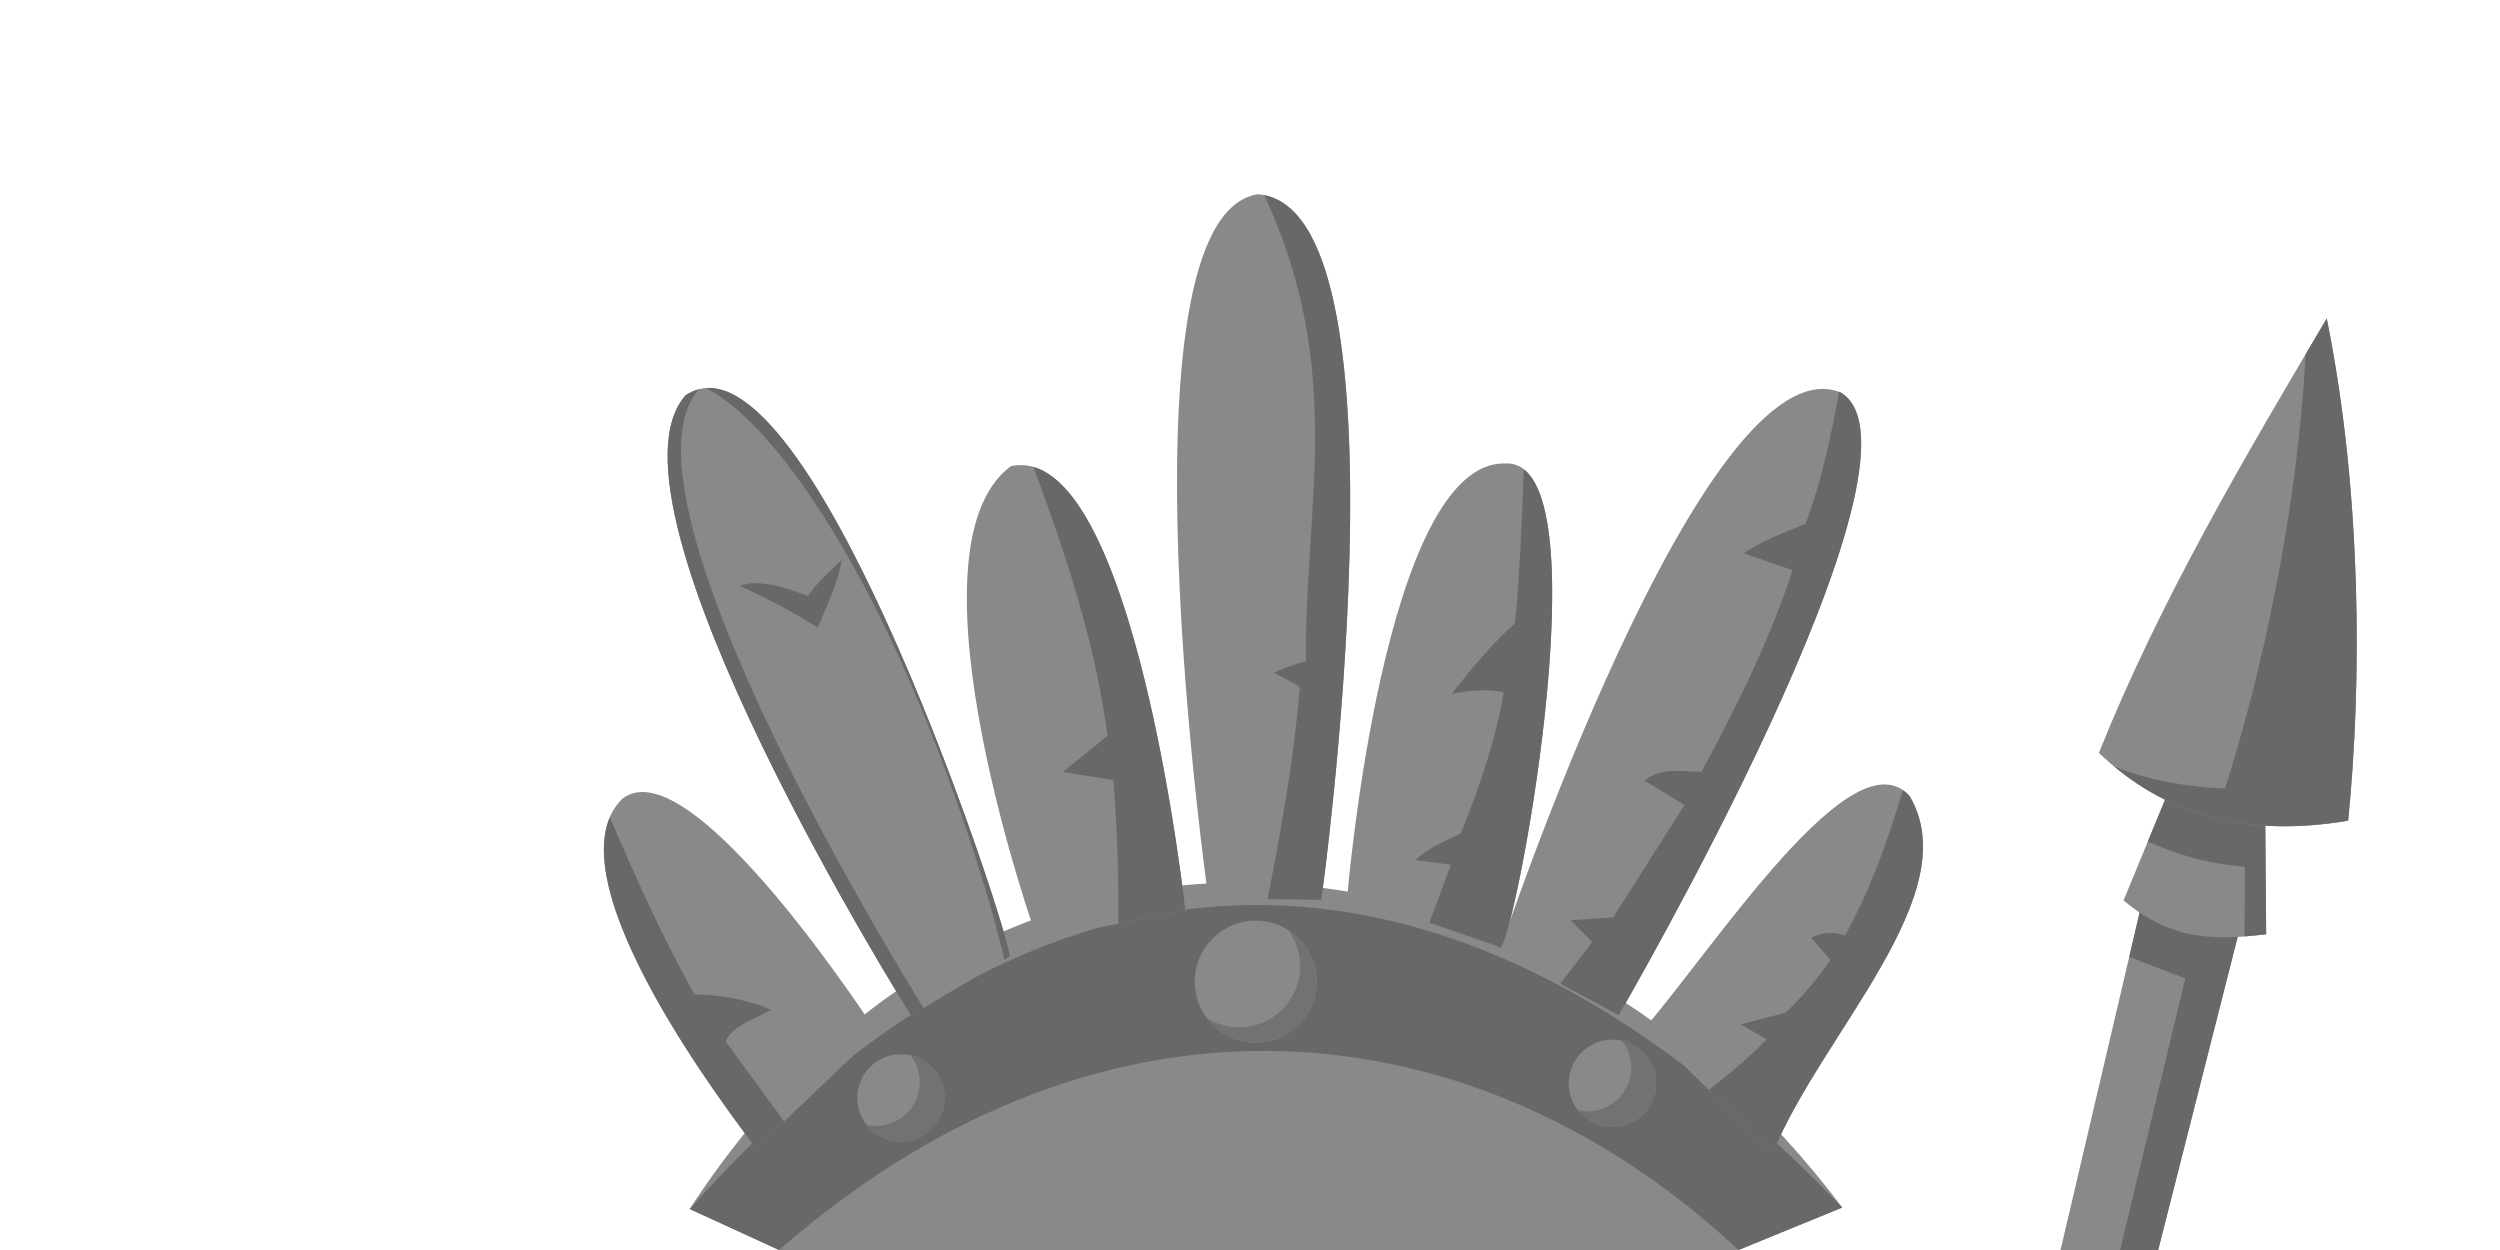 <?xml version="1.0" encoding="UTF-8" standalone="no"?>
<svg
   width="256"
   height="128"
   viewBox="0 0 256 128"
   version="1.1"
   id="SVGRoot"
   sodipodi:docname="crown.svg"
   inkscape:version="1.2-dev (2933c477aa, 2021-06-11)"
   xmlns:inkscape="http://www.inkscape.org/namespaces/inkscape"
   xmlns:sodipodi="http://sodipodi.sourceforge.net/DTD/sodipodi-0.dtd"
   xmlns="http://www.w3.org/2000/svg"
   xmlns:svg="http://www.w3.org/2000/svg"
   xmlns:rdf="http://www.w3.org/1999/02/22-rdf-syntax-ns#"
   xmlns:cc="http://creativecommons.org/ns#"
   xmlns:dc="http://purl.org/dc/elements/1.1/">
  <defs
     id="defs823" />
  <sodipodi:namedview
     id="base"
     pagecolor="#9f9f9f"
     bordercolor="#666666"
     borderopacity="1.0"
     inkscape:pageopacity="0"
     inkscape:pageshadow="2"
     inkscape:zoom="7.919596"
     inkscape:cx="107.58125"
     inkscape:cy="74.877557"
     inkscape:document-units="px"
     inkscape:current-layer="layer1"
     showgrid="true"
     inkscape:window-width="3840"
     inkscape:window-height="2100"
     inkscape:window-x="1920"
     inkscape:window-y="32"
     inkscape:window-maximized="1"
     inkscape:snap-page="true"
     inkscape:document-rotation="0"
     inkscape:snap-global="true"
     inkscape:object-nodes="true"
     inkscape:snap-nodes="true"
     inkscape:snap-others="true"
     inkscape:snap-to-guides="true"
     inkscape:snap-bbox="true"
     inkscape:snap-grids="false"
     inkscape:object-paths="true"
     inkscape:snap-intersection-paths="true"
     inkscape:snap-smooth-nodes="true"
     inkscape:snap-midpoints="true"
     inkscape:pagecheckerboard="0"
     showguides="true"
     inkscape:guide-bbox="true">
    <inkscape:grid
       type="xygrid"
       id="grid17"
       spacingx="64"
       spacingy="64" />
    <sodipodi:guide
       position="211.0,9.5"
       orientation="1,0"
       id="guide4478" />
    <sodipodi:guide
       position="221.0,10.0"
       orientation="1,0"
       id="guide4480" />
  </sodipodi:namedview>
  <g
     inkscape:label="Layer 1"
     inkscape:groupmode="layer"
     id="layer1"
     transform="translate(-83.411,-321.74)">
    <g
       id="g2830">
      <g
         id="g3392">
        <g
           id="g2541">
          <path
             style="fill:#878a87;fill-opacity:1;stroke:none;stroke-width:1px;stroke-linecap:butt;stroke-linejoin:miter;stroke-opacity:1"
             d="m 163.182,449.74 h 98.249 l 10.625,-4.347 c -29.386,-39.299 -85.9,-49.218 -118.02,0.151 z"
             id="path970"
             sodipodi:nodetypes="ccccc" />
          <path
             style="fill:#686868;fill-opacity:1;stroke:none;stroke-width:1px;stroke-linecap:butt;stroke-linejoin:miter;stroke-opacity:1"
             d="m 154.036,445.543 9.146,4.197 c 33.888,-29.56 71.84,-24.69 98.249,0 l 10.625,-4.347 c -38.386,-40.099 -79.88,-42.543 -118.02,0.151 z"
             id="path1336"
             sodipodi:nodetypes="ccccc" />
          <g
             id="g2419">
            <g
               id="g2404">
              <circle
                 style="fill:#878a87;fill-opacity:1;stroke:none;stroke-width:0.266;stroke-opacity:1"
                 id="circle2262"
                 cx="212.001"
                 cy="422.262"
                 r="6.248" />
              <path
                 id="path1923"
                 style="fill:#707370;fill-opacity:1;stroke:none;stroke-width:0.266;stroke-opacity:1"
                 d="m 131.916,95.236 a 6.248,6.248 0 0 1 1.225,3.715 6.248,6.248 0 0 1 -6.248,6.248 6.248,6.248 0 0 1 -3.295,-0.947 6.248,6.248 0 0 0 4.992,2.518 6.248,6.248 0 0 0 6.248,-6.248 6.248,6.248 0 0 0 -2.922,-5.285 z"
                 transform="translate(83.411,321.74)" />
            </g>
            <g
               id="g2215">
              <circle
                 style="fill:#878a87;fill-opacity:1;stroke:none;stroke-width:0.19;stroke-opacity:1"
                 id="circle2086"
                 cx="175.663"
                 cy="434.171"
                 r="4.473" />
              <path
                 id="path1923-3"
                 style="fill:#707370;fill-opacity:1;stroke:none;stroke-width:0.19;stroke-opacity:1"
                 d="m 93.232,108.068 a 4.473,4.473 0 0 1 0.951,2.754 4.473,4.473 0 0 1 -4.473,4.475 4.473,4.473 0 0 1 -0.977,-0.121 4.473,4.473 0 0 0 3.518,1.729 4.473,4.473 0 0 0 4.473,-4.473 4.473,4.473 0 0 0 -3.492,-4.363 z"
                 transform="translate(83.411,321.74)" />
            </g>
            <g
               id="g2408">
              <circle
                 style="fill:#878a87;fill-opacity:1;stroke:none;stroke-width:0.19;stroke-opacity:1"
                 id="circle2217"
                 cx="248.519"
                 cy="432.676"
                 r="4.473" />
              <path
                 id="path2219"
                 style="fill:#707370;fill-opacity:1;stroke:none;stroke-width:0.19;stroke-opacity:1"
                 d="m 249.5,428.313 a 4.473,4.473 0 0 1 0.951,2.754 4.473,4.473 0 0 1 -4.473,4.475 4.473,4.473 0 0 1 -0.977,-0.121 4.473,4.473 0 0 0 3.518,1.729 4.473,4.473 0 0 0 4.473,-4.473 4.473,4.473 0 0 0 -3.492,-4.363 z" />
            </g>
          </g>
        </g>
        <g
           id="g3353">
          <g
             id="g3302">
            <path
               style="fill:#878a87;fill-opacity:1;stroke:none;stroke-width:1px;stroke-linecap:butt;stroke-linejoin:miter;stroke-opacity:1"
               d="m 160.81,439.337 12.404,-11.821 c 0,0 -19.006,-29.517 -26.081,-23.982 -8.375,8.308 13.861,35.738 13.677,35.802 z"
               id="path5614"
               sodipodi:nodetypes="cccc" />
            <path
               id="path2691"
               style="fill:#686868;fill-opacity:1;stroke:none;stroke-width:1px;stroke-linecap:butt;stroke-linejoin:miter;stroke-opacity:1"
               d="m 62.441,83.703 c -4.22,9.944 15.129,33.834 14.957,33.895 l 2.902,-2.766 -6.004,-8.193 c 0.849,-1.782 3.057,-2.215 4.65,-3.258 -2.794,-1.146 -5.36,-1.498 -7.844,-1.568 -3.37,-6.036 -6.046,-12.073 -8.662,-18.109 z"
               transform="translate(83.411,321.74)" />
          </g>
          <g
             id="g3312">
            <path
               style="fill:#878a87;fill-opacity:1;stroke:none;stroke-width:1px;stroke-linecap:butt;stroke-linejoin:miter;stroke-opacity:1"
               d="m 189.625,417.937 15.166,-2.962 c -0.002,0.008 -5.263,-48.227 -17.874,-45.496 -11.534,8.593 2.735,48.465 2.707,48.458 z"
               id="path848"
               sodipodi:nodetypes="cccc" />
            <path
               id="path3491"
               style="fill:#686868;fill-opacity:1;stroke:none;stroke-width:1px;stroke-linecap:butt;stroke-linejoin:miter;stroke-opacity:1"
               d="m 105.828,47.812 c 3.328,8.996 6.334,18.066 7.588,27.537 l -4.584,3.703 5.17,0.828 c 0.431,4.988 0.523,9.856 0.523,14.693 l 6.855,-1.34 c -0.002,0.007 -4.615,-42.273 -15.553,-45.422 z"
               transform="translate(83.411,321.74)" />
          </g>
          <g
             id="g3316">
            <path
               style="fill:#878a87;fill-opacity:1;stroke:none;stroke-width:1px;stroke-linecap:butt;stroke-linejoin:miter;stroke-opacity:1"
               d="m 207.152,413.743 11.563,0.133 c 0,3e-5 9.9,-71.119 -6.529,-72.245 -14.932,2.492 -5.034,72.112 -5.034,72.112 z"
               id="path850"
               sodipodi:nodetypes="cccc" />
            <path
               id="path3929"
               style="fill:#686868;fill-opacity:1;stroke:none;stroke-width:1px;stroke-linecap:butt;stroke-linejoin:miter;stroke-opacity:1"
               d="m 129.467,19.986 c 8.35,18.041 4.073,31.929 4.264,47.705 -2.127,0.622 -2.453,0.847 -3.301,1.188 l 2.674,1.428 c -0.588,7.256 -1.889,14.511 -3.301,21.768 l 5.5,0.062 c 0,2.9e-5 9.616,-69.082 -5.836,-72.15 z"
               transform="translate(83.411,321.74)" />
          </g>
          <g
             id="g3324">
            <path
               style="fill:#878a87;fill-opacity:1;stroke:none;stroke-width:1px;stroke-linecap:butt;stroke-linejoin:miter;stroke-opacity:1"
               d="m 249.166,425.692 c -0.01,0.002 33.479,-57.505 22.686,-63.787 -14.006,-5.456 -34.885,57.215 -34.885,57.215 z"
               id="path854"
               sodipodi:nodetypes="cccc" />
            <path
               id="path4729"
               style="fill:#686868;fill-opacity:1;stroke:none;stroke-width:1px;stroke-linecap:butt;stroke-linejoin:miter;stroke-opacity:1"
               d="m 188.334,40.131 c -0.828,4.403 -1.701,8.821 -3.453,13.52 -2.203,0.864 -4.409,1.722 -6.328,3.002 l 4.996,1.729 c -2.188,6.815 -5.571,13.721 -9.312,20.654 -2.021,-0.027 -4.149,-0.512 -5.83,0.904 l 4.084,2.492 -7.305,11.512 -4.365,0.287 2.223,2.223 -3.264,4.279 5.977,3.219 c -0.01,0.002 33.479,-57.505 22.686,-63.787 -0.035,-0.014 -0.072,-0.02 -0.107,-0.033 z"
               transform="translate(83.411,321.74)" />
          </g>
          <g
             id="g3328">
            <path
               style="fill:#878a87;fill-opacity:1;stroke:none;stroke-width:1px;stroke-linecap:butt;stroke-linejoin:miter;stroke-opacity:1"
               d="m 251.893,426.956 13.043,12.852 c 5.002,-12.258 19.973,-26.538 14.004,-36.57 -5.759,-6.349 -19.464,14.799 -27.047,23.717 z"
               id="path856"
               sodipodi:nodetypes="cccc" />
            <path
               id="path5243"
               style="fill:#686868;fill-opacity:1;stroke:none;stroke-width:1px;stroke-linecap:butt;stroke-linejoin:miter;stroke-opacity:1"
               d="m 194.854,80.906 c -1.524,5.155 -3.319,10.197 -5.928,14.9 -1.285,-0.497 -2.408,-0.263 -3.482,0.197 l 2.004,2.303 c -1.323,1.816 -2.715,3.629 -4.613,5.398 l -4.582,1.191 2.641,1.531 c -1.837,1.928 -3.86,3.581 -5.914,5.189 l 6.547,6.451 c 5.002,-12.258 19.973,-26.539 14.004,-36.57 -0.214,-0.236 -0.44,-0.43 -0.676,-0.592 z"
               transform="translate(83.411,321.74)" />
          </g>
          <g
             id="g3308">
            <path
               style="fill:#878a87;fill-opacity:1;stroke:none;stroke-width:0.1;stroke-linecap:butt;stroke-linejoin:miter;stroke-miterlimit:4;stroke-dasharray:none;stroke-opacity:1"
               d="m 176.695,425.723 10.072,-6.014 c 0.86,0 -20.496,-65.973 -33.149,-57.491 -9.86,11.112 23.078,63.504 23.078,63.504 z"
               id="path6053"
               sodipodi:nodetypes="cccc" />
            <path
               id="path2977"
               style="fill:#686868;fill-opacity:1;stroke:none;stroke-width:0.1;stroke-linecap:butt;stroke-linejoin:miter;stroke-miterlimit:4;stroke-dasharray:none;stroke-opacity:1"
               d="m 154.981,361.603 c -0.465,0.12 -0.921,0.317 -1.365,0.615 -9.86,11.112 23.078,63.504 23.078,63.504 l 1.287,-0.77 c -0.508,-0.81 -32.751,-52.301 -23,-63.35 z" />
            <path
               id="path6094"
               style="fill:#686868;fill-opacity:1;stroke:none;stroke-width:0.1;stroke-linecap:butt;stroke-linejoin:miter;stroke-miterlimit:4;stroke-dasharray:none;stroke-opacity:1"
               d="m 72.674,39.727 c -0.115,-0.002 -0.228,0.012 -0.342,0.02 6.033,3.175 13.01,13.485 18.438,24.787 6.631,13.809 11.024,28.9 12.076,33.74 l 0.51,-0.305 c 0.807,0 -17.912,-57.983 -30.682,-58.242 z"
               transform="translate(83.411,321.74)" />
            <path
               style="fill:#686868;fill-opacity:1;stroke:none;stroke-width:0.1;stroke-linecap:butt;stroke-linejoin:miter;stroke-miterlimit:4;stroke-dasharray:none;stroke-opacity:1"
               d="m 167.157,385.999 c -2.409,-1.494 -5.026,-2.931 -8.01,-4.264 1.708,-0.703 4.484,0.042 6.981,1.041 1.101,-1.554 2.307,-2.553 3.48,-3.724 -0.357,2.255 -1.47,4.61 -2.45,6.948 z"
               id="path6368"
               sodipodi:nodetypes="ccccc" />
          </g>
          <g
             id="g3320">
            <path
               style="fill:#878a87;fill-opacity:1;stroke:none;stroke-width:1px;stroke-linecap:butt;stroke-linejoin:miter;stroke-opacity:1"
               d="m 236.926,418.691 c 1.053,2.523 11.277,-50.117 0.624,-49.488 -12.424,-0.353 -16.16,44.126 -16.159,44.126 z"
               id="path858"
               sodipodi:nodetypes="cccc" />
            <path
               id="path852"
               style="fill:#686868;fill-opacity:1;stroke:none;stroke-width:1px;stroke-linecap:butt;stroke-linejoin:miter;stroke-opacity:1"
               d="m 156.045,48.061 c -0.221,5.195 -0.375,10.342 -0.908,15.762 -2.363,2.085 -4.437,4.623 -6.479,7.213 1.788,-0.311 3.572,-0.543 5.33,-0.139 -0.819,4.712 -2.38,9.55 -4.434,14.471 -1.616,0.781 -3.319,1.427 -4.609,2.711 l 3.623,0.463 -2.195,5.945 7.143,2.465 c 0.981,2.349 9.912,-43.138 2.529,-48.891 z"
               transform="translate(83.411,321.74)"
               sodipodi:nodetypes="cccccccccc" />
          </g>
        </g>
      </g>
      <g
         id="g2723">
        <g
           id="g2712"
           transform="translate(-40)">
          <path
             style="fill:#878a87;fill-opacity:1;stroke:none;stroke-width:1px;stroke-linecap:butt;stroke-linejoin:miter;stroke-opacity:1"
             d="m 334.411,449.74 h 10 l 8.686,-34.223 -10.072,-2.54 z"
             id="path898" />
          <path
             id="path980"
             style="fill:#686868;fill-opacity:1;stroke:none;stroke-width:1px;stroke-linecap:butt;stroke-linejoin:miter;stroke-opacity:1"
             d="m 343.024,412.976 -1.582,6.752 5.742,2.205 -6.67,27.807 h 3.896 l 8.686,-34.223 z" />
        </g>
        <g
           id="g2704"
           transform="translate(-40)">
          <path
             style="fill:#878a87;fill-opacity:1;stroke:none;stroke-width:1px;stroke-linecap:butt;stroke-linejoin:miter;stroke-opacity:1"
             d="m 340.864,413.94 c 5.173,4.364 9.854,4.011 14.602,3.471 l -0.141,-17.547 -8.118,-1.314 z"
             id="path1360"
             sodipodi:nodetypes="ccccc" />
          <path
             id="path1730"
             style="fill:#686868;fill-opacity:1;stroke:none;stroke-width:1px;stroke-linecap:butt;stroke-linejoin:miter;stroke-opacity:1"
             d="m 347.206,398.549 -3.865,9.383 c 2.636,1.076 5.249,2.16 9.93,2.568 0,0 0.004,3.425 -0.021,7.131 0.739,-0.058 1.476,-0.136 2.217,-0.221 l -0.141,-17.547 z" />
        </g>
        <g
           id="g2708">
          <path
             style="fill:#878a87;fill-opacity:1;stroke:none;stroke-width:1px;stroke-linecap:butt;stroke-linejoin:miter;stroke-opacity:1"
             d="m 323.862,405.777 c 1.416,-14.146 1.413,-33.597 -2.192,-51.423 -8.61,14.52 -17.151,29.065 -23.333,44.48 6.475,6.235 14.876,8.757 25.525,6.942 z"
             id="path2508"
             sodipodi:nodetypes="cccc" />
          <path
             id="path2134"
             style="fill:#686868;fill-opacity:1;stroke:none;stroke-width:1px;stroke-linecap:butt;stroke-linejoin:miter;stroke-opacity:1"
             d="m 321.671,354.355 c -0.721,1.216 -1.439,2.433 -2.158,3.65 -0.875,16.194 -4.448,32.483 -8.256,44.475 -4.247,-0.166 -8.008,-0.926 -11.324,-2.229 6.242,5.186 14.133,7.194 23.93,5.525 1.416,-14.146 1.414,-33.596 -2.191,-51.422 z" />
        </g>
      </g>
    </g>
  </g>
</svg>
